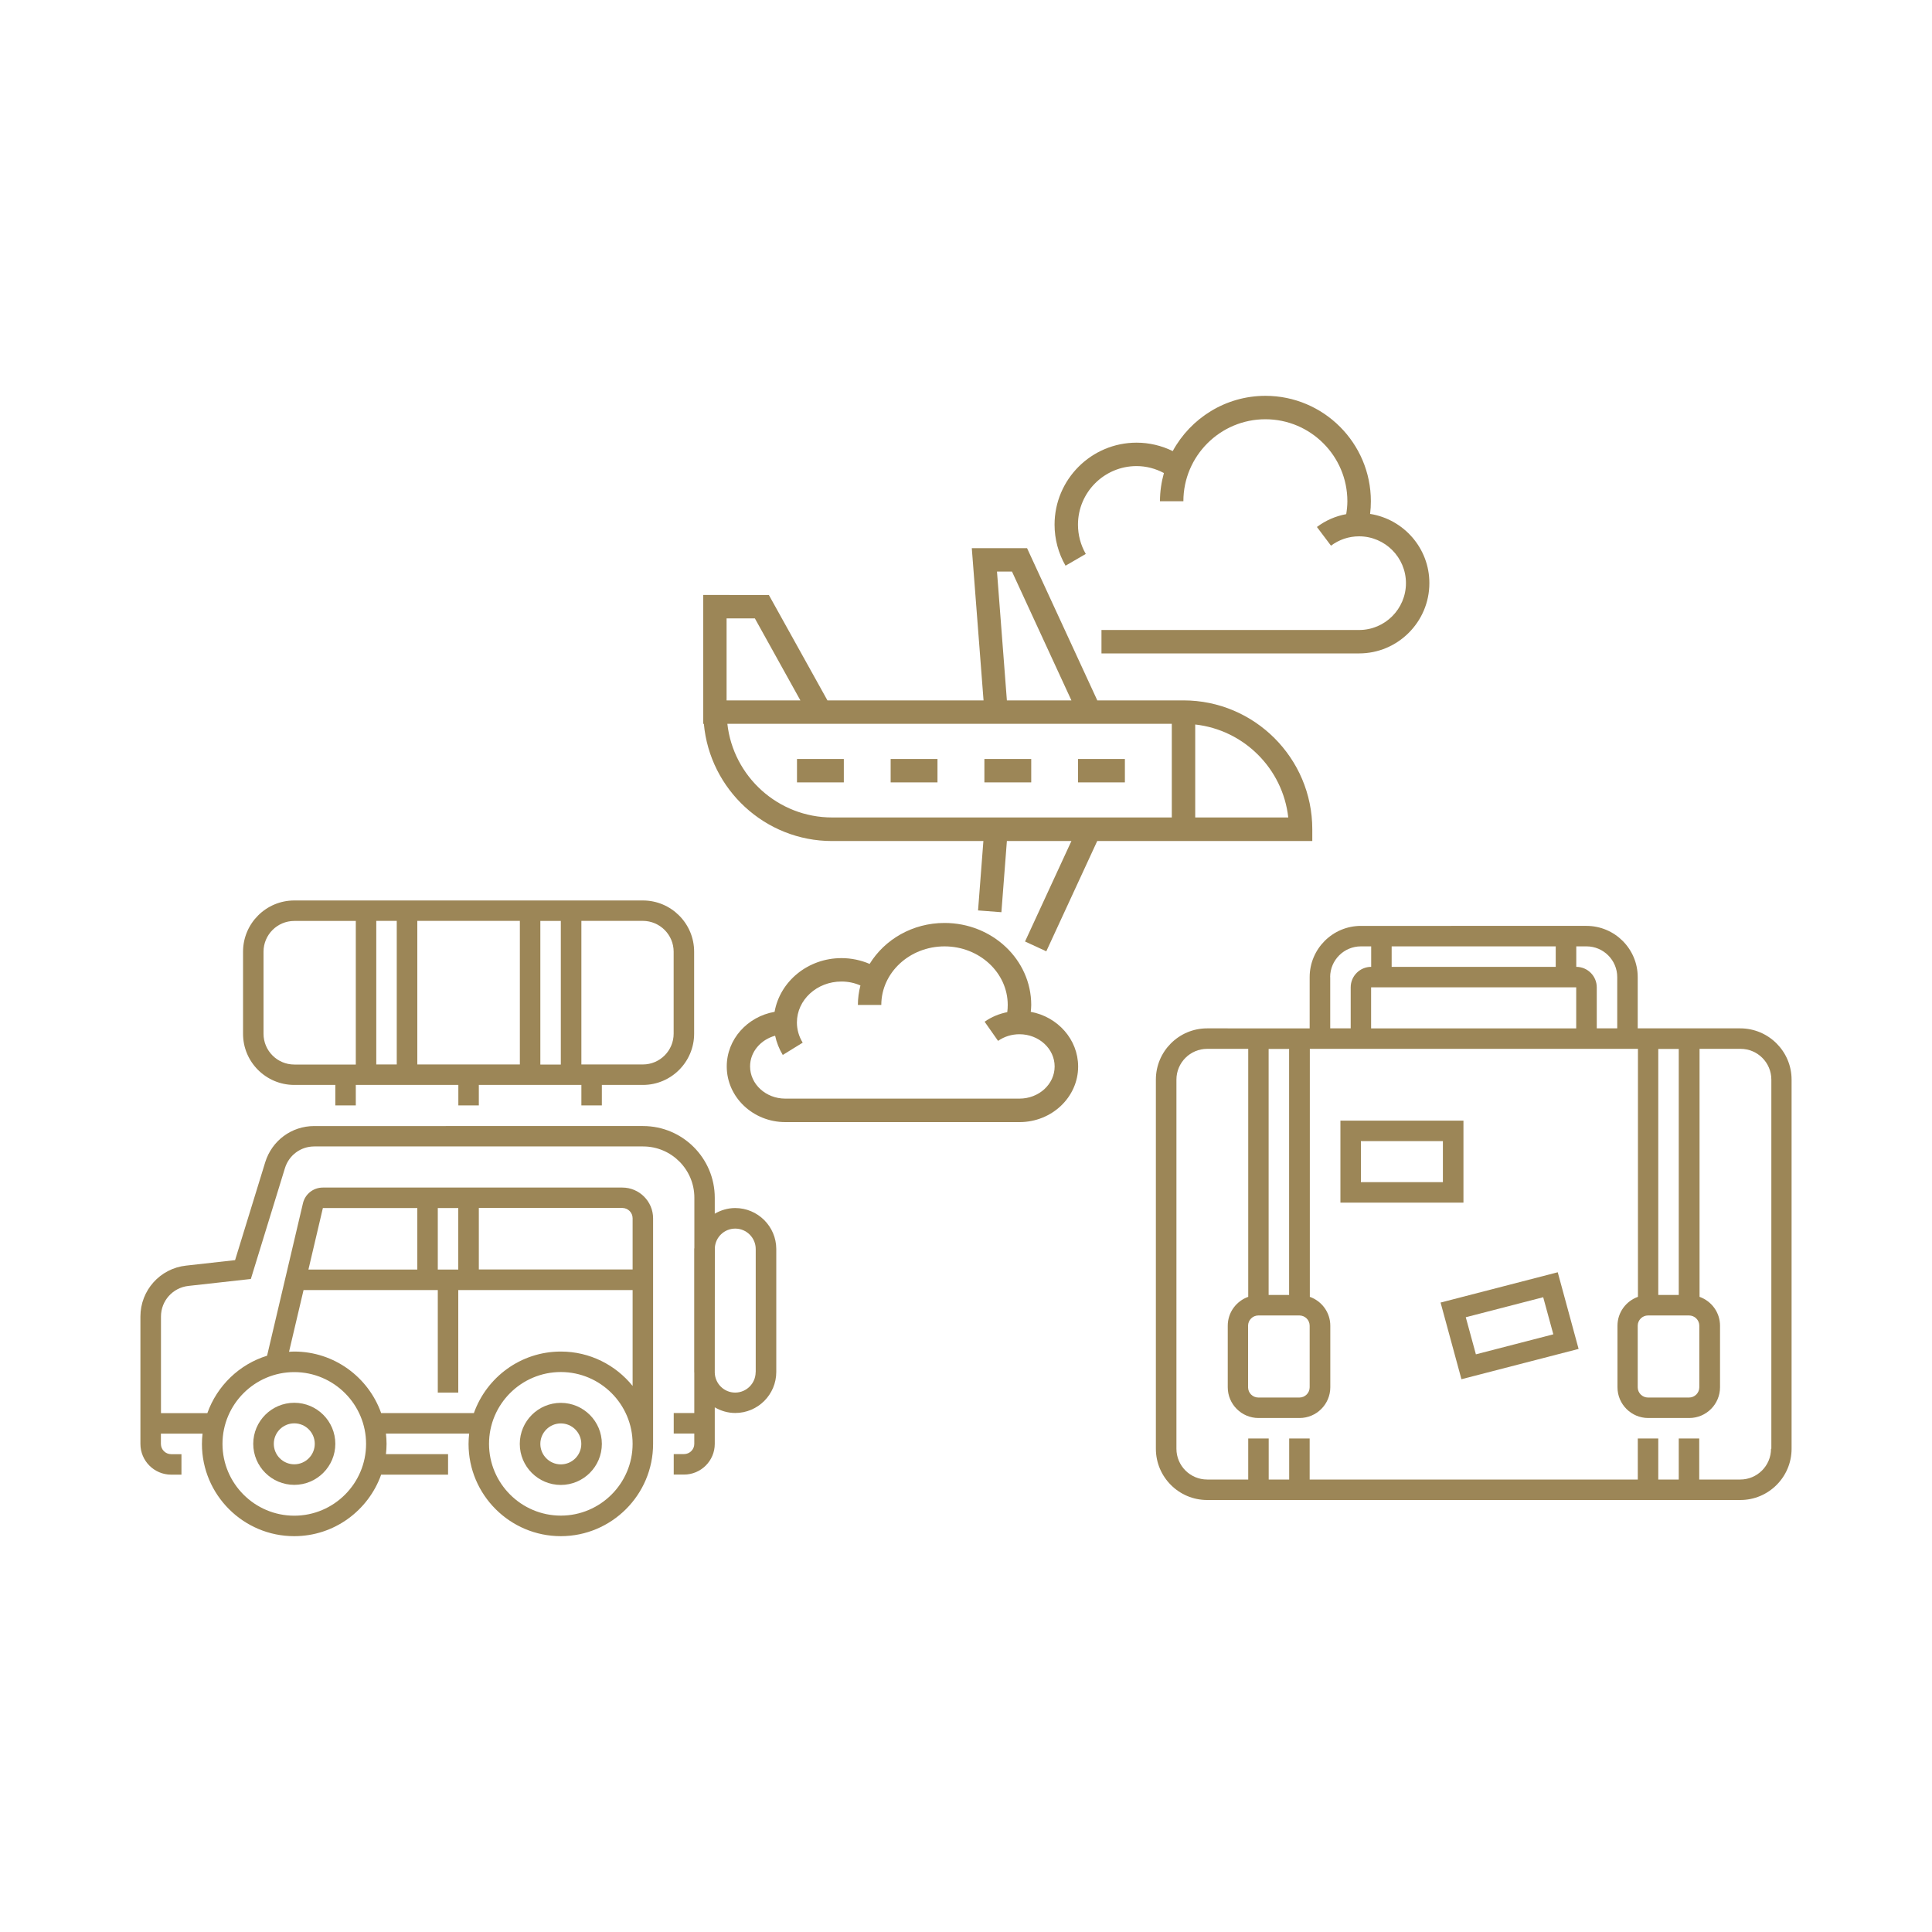 <?xml version="1.0" encoding="utf-8"?>
<!-- Generator: Adobe Illustrator 25.0.0, SVG Export Plug-In . SVG Version: 6.00 Build 0)  -->
<svg version="1.1" id="Layer_1" xmlns="http://www.w3.org/2000/svg" xmlns:xlink="http://www.w3.org/1999/xlink" x="0px" y="0px"
	 viewBox="0 0 250 250" style="enable-background:new 0 0 250 250;" xml:space="preserve">
<style type="text/css">
	.st0{display:none;}
	.st1{display:inline;}
	.st2{fill:#231F20;}
	.st3{fill:none;stroke:#000000;stroke-width:3;stroke-miterlimit:10;}
	.st4{fill:none;stroke:#000000;stroke-width:3;stroke-miterlimit:9.999;}
	.st5{fill:none;stroke:#000000;stroke-width:3;stroke-miterlimit:10;}
	.st6{fill:none;stroke:#000000;stroke-width:3;stroke-linecap:round;stroke-miterlimit:10;}
	.st7{fill:#9C8657;}
</style>
<g id="Layer_1_1_" class="st0">
	<g class="st1">
		<g>
			<path class="st2" d="M26.09,165.97c0.59,2.66,2.12,5.1,4.55,6.66l25.92,16.59c2.32,1.48,5.18,1.85,7.76,1.38l0.07-0.12
				c2.58-0.47,4.92-2.07,6.59-4.43l0.07-0.12c1.36-2.39,1.84-5.18,1.26-7.84c-0.12-0.57-0.29-1.33-0.64-2.05
				c0.91,0.1,1.72,0.12,2.66-0.09c2.16-0.57,4.16-1.91,5.53-3.8l0.07-0.12l2.92-4.82c1.6-2.24,2.99-4.94,3.88-8.61
				c0.62-3.51,0.8-8.13-0.15-14.29l2.37-3.7l0.07-0.12l2.96-4.63l1.26-1.97c0.67-1.04,0.8-2.26,0.54-3.4
				c-0.25-1.14-0.88-2.2-1.92-2.86l-20.14-12.89c-1.04-0.67-2.26-0.79-3.4-0.54s-2.2,0.88-2.86,1.92l-1.26,1.97l-2.96,4.63
				l-0.07,0.12l-2.37,3.7c-5.99,1.72-10.11,3.81-13.04,5.85c-3.08,2.27-4.83,4.74-6.24,6.94L27.47,158.2
				C25.99,160.52,25.62,163.38,26.09,165.97z M67.8,117.62c0.22-0.35,0.63-0.74,1.13-0.74c0.38-0.08,0.99-0.02,1.34,0.2l20.14,12.89
				c0.35,0.22,0.66,0.75,0.74,1.13c0.08,0.38,0.02,0.99-0.2,1.34l-0.52,0.81l-23.14-14.81L67.8,117.62z M65.8,120.74l23.14,14.81
				l-1.48,2.32l-23.14-14.81L65.8,120.74z M62.84,125.37l23.14,14.81l-1.19,1.85l-23.22-14.7L62.84,125.37z M41.93,140.71
				c1.26-1.97,2.78-4.09,5.45-5.97c2.74-1.99,6.48-4.01,12.09-5.64l24.42,15.63c0.87,5.78,0.72,10.09,0.06,13.42
				s-1.96,5.6-3.21,7.57l-3.11,4.86l-0.07,0.12c-1.01,1.32-2.28,2.29-3.8,2.63l-0.12-0.07c-1.52,0.33-3.16,0.09-4.55-0.79
				l-1.28-0.82l-10.76-6.89l-0.12-0.07c-1.39-0.89-2.29-2.28-2.63-3.8c-0.33-1.52-0.1-3.16,0.79-4.55c0.96-1.5,2.36-2.41,3.87-2.74
				c1.52-0.33,3.16-0.09,4.67,0.87l6.71,4.3c0.69,0.44,1.45,0.28,1.9-0.42c0.37-0.57,0.28-1.45-0.42-1.9l-6.71-4.3
				c-2.08-1.33-4.46-1.71-6.73-1.21c-2.28,0.5-4.27,1.83-5.61,3.91c-1.26,1.97-1.56,4.22-1.17,6.43l-3.7-2.37
				c-2.43-1.56-5.22-2.04-7.88-1.45c-2.66,0.58-4.99,2.19-6.54,4.62c-0.37,0.58-0.28,1.45,0.42,1.9c0.58,0.37,1.52,0.17,1.9-0.42
				c1.18-1.85,2.92-3.02,4.82-3.44c1.9-0.42,3.96-0.07,5.81,1.11l9.14,5.85l10.76,6.89c1.85,1.19,2.91,2.84,3.33,4.74
				c0.41,1.9,0.07,3.96-0.92,5.77l-0.07,0.12c-1.23,1.66-2.96,2.84-4.85,3.26l-0.08,0.12c-1.82,0.29-3.96,0.07-5.7-1.04
				l-25.92-16.59c-1.73-1.11-2.83-2.96-3.25-4.86l-0.11-0.07c-0.42-1.9-0.08-3.96,1.03-5.7L41.93,140.71z"/>
			<path class="st2" d="M43.48,143.65c0,0,5.91-9.76,15.88-11.04c0.38-0.08,0.6-0.43,0.52-0.81c0.03-0.31-0.31-0.53-0.73-0.64
				c-10.72,1.46-16.82,11.75-16.89,11.86c-0.15,0.23,0.05,0.69,0.28,0.84C42.87,144.08,43.25,144,43.48,143.65z"/>
			<path class="st2" d="M37.3,172.16l20.37,13.03c0.35,0.22,0.73,0.14,0.95-0.2c0.22-0.35,0.14-0.73-0.21-0.95L38.04,171
				c-0.35-0.22-0.73-0.14-0.95,0.21C36.87,171.56,36.95,171.94,37.3,172.16z"/>
		</g>
		<g>
			<path class="st2" d="M143.94,77.55l-0.14-0.14c-2.61-2.61-6.32-4.26-10.44-4.26h-0.69l-5.22-16.08c0.14-0.14,0.27-0.27,0.41-0.41
				c0.96-0.96,1.52-2.2,1.52-3.57s-0.55-2.75-1.52-3.57v-0.14c-0.96-0.97-2.2-1.51-3.71-1.51c-1.37,0-2.75,0.55-3.57,1.51
				c-0.96,0.96-1.65,2.2-1.65,3.71c0,1.38,0.69,2.61,1.65,3.57c0.14,0.14,0.27,0.27,0.41,0.41l-5.22,16.08h-0.82
				c-3.99,0-7.7,1.65-10.44,4.26c-2.61,2.61-4.26,6.32-4.26,10.31v0.14v7.42v0.14v47.27v5.77c0,4.12,1.65,7.69,4.26,10.3
				c2.75,2.75,6.32,4.4,10.44,4.4h18.41c4.12,0,7.83-1.65,10.44-4.4c2.61-2.61,4.26-6.18,4.26-10.3v-5.77V95.42v-0.14v-7.42v-0.14
				C148.06,83.74,146.42,80.17,143.94,77.55z M133.22,87.72c0.14-0.69,0.27-1.24,0.82-1.65c0.27-0.27,0.69-0.55,1.1-0.69
				c0.14,0,0.27,0,0.55,0c0.55,0,1.24,0.27,1.65,0.69c0.41,0.41,0.69,0.96,0.69,1.65v0.14c0,0.55-0.27,1.1-0.69,1.65
				c-0.41,0.41-1.1,0.69-1.65,0.69c-0.69,0-1.24-0.27-1.65-0.82c-0.55-0.41-0.69-0.96-0.82-1.51L133.22,87.72L133.22,87.72z
				 M122.51,51.31c0.41-0.41,0.96-0.69,1.65-0.69s1.24,0.27,1.79,0.69v0.14c0.41,0.41,0.69,0.96,0.69,1.65
				c0,0.55-0.27,1.24-0.69,1.65c-0.55,0.41-1.1,0.69-1.79,0.69s-1.24-0.27-1.65-0.69c-0.55-0.41-0.82-1.1-0.82-1.65
				C121.68,52.41,121.96,51.72,122.51,51.31z M123.6,58.18c0.14,0,0.41,0,0.55,0c0.27,0,0.42,0,0.69,0l4.94,14.98h-11.13
				L123.6,58.18z M117.7,75.91h13.06l2.33,7.42c-0.41,0.27-0.69,0.55-1.1,0.82c-0.55,0.69-0.96,1.38-1.24,2.2H117.7
				c-0.27-0.82-0.69-1.65-1.37-2.2c-0.27-0.27-0.69-0.55-1.1-0.82L117.7,75.91z M115.09,87.72v0.14c0,0.55-0.27,1.1-0.69,1.65
				c-0.42,0.41-0.97,0.69-1.65,0.69s-1.24-0.27-1.65-0.82c-0.41-0.41-0.69-0.96-0.69-1.51v-0.14c0-0.69,0.27-1.24,0.69-1.65
				c0.41-0.41,0.96-0.69,1.65-0.69s1.24,0.27,1.65,0.69C114.81,86.49,115.09,87.03,115.09,87.72z M106.43,79.34
				c2.2-2.06,5.08-3.43,8.38-3.43l-2.2,6.73c-1.37,0-2.61,0.55-3.44,1.51c-0.69,0.55-1.1,1.38-1.37,2.2h-4.67
				C103.41,83.74,104.65,81.26,106.43,79.34z M141.88,156.83c-2.2,2.2-5.22,3.57-8.52,3.57h-18.41c-3.3,0-6.32-1.37-8.52-3.57
				c-1.78-1.78-3.02-4.26-3.44-7.01h42.32C144.91,152.58,143.67,155.05,141.88,156.83z M145.32,147.08H103v-3.02h5.91
				c0.69,0,1.38-0.55,1.38-1.37v-2.75h4.81v2.75c0,0.82,0.55,1.37,1.37,1.37h15.39c0.82,0,1.37-0.55,1.37-1.37v-2.75h4.81v2.75
				c0,0.82,0.69,1.37,1.37,1.37h0.14h5.77L145.32,147.08L145.32,147.08z M145.32,141.31h-4.54v-2.75c0-0.82-0.55-1.37-1.38-1.37
				h-7.55c-0.69,0-1.37,0.55-1.37,1.37v2.75h-12.64v-2.75c0-0.82-0.69-1.37-1.37-1.37h-7.56c-0.82,0-1.37,0.55-1.37,1.37v2.75H103
				V96.65h4.54v2.88c0,0.82,0.55,1.38,1.37,1.38h7.56c0.69,0,1.37-0.55,1.37-1.38v-2.88h12.64v2.88c0,0.82,0.69,1.38,1.37,1.38h7.55
				c0.83,0,1.38-0.55,1.38-1.38v-2.88h4.54V141.31z M145.32,93.9h-5.77h-0.14c-0.69,0-1.37,0.69-1.37,1.37v0.14v2.75h-4.81v-2.75
				v-0.14c0-0.69-0.55-1.37-1.37-1.37h-15.39c-0.82,0-1.37,0.69-1.37,1.37v0.14v2.75h-4.81v-2.75v-0.14c0-0.69-0.69-1.37-1.38-1.37
				H103v-4.81h4.81c0.27,0.97,0.69,1.65,1.37,2.34c0.83,0.82,2.2,1.51,3.57,1.51c1.38,0,2.61-0.69,3.57-1.51
				c0.69-0.69,1.1-1.37,1.37-2.34h13.06c0.27,0.97,0.69,1.65,1.24,2.34c0.96,0.82,2.2,1.51,3.71,1.51c1.37,0,2.61-0.69,3.57-1.51
				v-0.14c0.69-0.55,1.1-1.38,1.38-2.2h4.67L145.32,93.9L145.32,93.9z M140.65,86.35c-0.27-0.82-0.69-1.65-1.38-2.2
				c-0.82-0.96-2.06-1.51-3.43-1.51l-2.2-6.73c3.16,0,6.04,1.37,8.25,3.43v0.14c1.78,1.79,3.02,4.26,3.44,6.87H140.65z"/>
			<path class="st2" d="M113.3,153.13h26.8c0.41,0,0.69-0.27,0.69-0.69c0-0.27-0.27-0.69-0.69-0.69h-26.8
				c-0.41,0-0.69,0.42-0.69,0.69C112.61,152.85,112.89,153.13,113.3,153.13z"/>
			<path class="st2" d="M142.02,132.79c0.41,0,0.69-0.27,0.69-0.69v-26.79c0-0.42-0.27-0.69-0.69-0.69c-0.27,0-0.69,0.27-0.69,0.69
				v26.79C141.33,132.52,141.74,132.79,142.02,132.79z"/>
		</g>
		<g>
			<path class="st2" d="M199.31,182.34c0.23-0.31,0.15-0.85-0.16-1.09c-0.31-0.23-0.72-0.17-0.96,0.14l-10.11,13.66
				c-0.23,0.31-0.17,0.72,0.14,0.95s0.72,0.17,0.95-0.14L199.31,182.34z"/>
			<path class="st2" d="M188.91,109.84c0.23-0.31,0.17-0.72-0.14-0.95c-0.31-0.23-0.72-0.17-0.96,0.14l-10.27,13.55
				c-0.23,0.31-0.17,0.72,0.14,0.95c0.31,0.23,0.72,0.17,0.95-0.14L188.91,109.84z"/>
			<path class="st2" d="M192.17,200.29l12.36-16.35c0.7-0.93,0.95-2.08,0.8-3.17l-0.02-0.14c-0.16-1.09-0.72-2.12-1.66-2.82
				l-0.13,0.02l18.99-25.35c1.26-1.85,1.8-3.87,1.51-5.91c-0.27-1.9-1.38-3.83-3.09-5.11c-1.71-1.28-3.73-1.83-5.77-1.53
				c-2.04,0.29-3.83,1.38-5.11,3.1l-0.14,0.02l-24.47,32.66c-0.81,1.09-1.96,1.81-3.32,2c-1.23,0.18-2.66-0.17-3.75-0.99
				s-1.83-2.1-2-3.32c-0.19-1.36,0.17-2.66,0.99-3.75l4.66-6.22L182,163.3l2.11-2.66l-0.02-0.14l17.71-23.64
				c1.28-1.71,1.83-3.73,1.53-5.77c-0.29-2.04-1.38-3.83-3.09-5.11c-1.73-1.42-3.86-1.8-5.77-1.53c-2.04,0.29-3.85,1.25-5.27,2.98
				l0.02,0.14l-24.46,32.66c-0.82,1.09-2.1,1.83-3.32,2c-1.36,0.19-2.66-0.17-3.75-0.99c-1.22-0.8-1.83-2.1-2.02-3.46
				c-0.18-1.22,0.04-2.64,0.99-3.75l18.99-25.35l0.02,0.14c0.93,0.7,2.21,0.93,3.3,0.77c1.09-0.16,2.12-0.72,2.82-1.65L194,111.47
				c0.7-0.93,1.09-2.1,0.93-3.19c-0.29-1.07-0.86-2.1-1.79-2.8l-2.36-1.88c-0.93-0.7-2.08-0.95-3.17-0.79l-0.14,0.02
				c-1.09,0.16-2.12,0.72-2.81,1.65l-12.21,16.47c-0.7,0.93-0.95,2.08-0.79,3.17s0.72,2.12,1.65,2.82l0.02,0.14l-18.99,25.35
				c-1.28,1.71-1.67,3.85-1.4,5.75c0.29,2.04,1.27,3.98,2.98,5.26c1.71,1.28,3.87,1.81,5.91,1.51c1.9-0.27,3.83-1.38,5.11-3.09
				l24.47-32.66l0.11-0.15c0.82-1.09,1.98-1.67,3.35-1.87c1.22-0.17,2.64,0.04,3.75,0.99c1.09,0.82,1.81,1.96,2.01,3.32
				c0.18,1.23-0.18,2.67-0.99,3.75l-17.71,23.64l-2.09,2.8l0.02,0.14l-4.68,6.09c-1.28,1.71-1.8,3.87-1.51,5.91
				c0.27,1.91,1.38,3.83,3.09,5.11c1.71,1.28,3.73,1.82,5.78,1.53c2.04-0.29,3.82-1.38,5.1-3.09l24.47-32.66l0.14-0.02
				c0.82-1.09,2.1-1.83,3.32-2c1.22-0.18,2.66,0.17,3.75,0.99s1.83,2.1,2.01,3.32c0.19,1.36-0.17,2.66-0.99,3.75l-18.97,25.49
				l-0.16-0.12c-0.93-0.7-2.08-0.95-3.17-0.8c-1.09,0.16-2.12,0.72-2.82,1.65l-12.37,16.35c-0.7,0.93-0.93,2.21-0.77,3.3
				c0.16,1.09,0.72,2.12,1.65,2.82l2.47,1.73c0.95,0.84,2.1,1.09,3.18,0.93l0.14-0.02C190.46,201.93,191.47,201.23,192.17,200.29z
				 M177.43,126.62l-1.24-0.93l-1.24-0.93c-0.32-0.23-0.5-0.62-0.7-1.01c0.08-0.43,0.15-0.85,0.39-1.17l12.21-16.47
				c0.37-0.33,0.76-0.52,1.03-0.56l0.14-0.02c0.27-0.04,0.7,0.04,1.15,0.25l2.35,1.88c0.31,0.23,0.65,0.6,0.7,1.01
				c0.06,0.41-0.16,0.86-0.39,1.17l-12.21,16.46c-0.37,0.33-0.62,0.51-1.03,0.57C178.17,126.93,177.75,126.85,177.43,126.62z
				 M187.82,198.98l-2.47-1.73c-0.33-0.37-0.5-0.62-0.56-1.03s0.01-0.83,0.23-1.28l12.37-16.35c0.23-0.31,0.62-0.5,1.03-0.56
				s0.84,0.02,1.15,0.25l1.24,0.93l1.24,0.93c0.31,0.23,0.51,0.62,0.57,1.03c0.06,0.41-0.02,0.84-0.26,1.15l-12.37,16.35
				c-0.21,0.45-0.6,0.64-1.01,0.7C188.57,199.42,188.15,199.35,187.82,198.98z"/>
		</g>
	</g>
</g>
<g id="Layer_4" class="st0">
	<g class="st1">
		<path d="M78.47,161.25c-3.23-0.45-6.99-0.79-11.07-1.03c1.68-4.63,1.44-9.32-0.66-12.37l9.91-18.97c0.35-0.66,0.53-1.4,0.53-2.15
			c0-1.78-1.05-3.42-2.68-4.18c-1.15-0.54-2.44-0.58-3.63-0.12c-1.19,0.46-2.11,1.36-2.6,2.55l-8.14,19.74
			c-4.12,0.39-8.35,3.91-10.74,9.04c-1.01,2.16-1.49,4.24-1.48,6.15c-7.1,0.16-13.65,0.62-18.85,1.34
			c-9.87,1.36-11.2,3.07-11.2,4.57c0,15.18,16.11,27.52,35.9,27.52s35.9-12.35,35.9-27.52C89.67,164.33,88.34,162.61,78.47,161.25z
			 M61.63,148.24l1.45,0.68c-0.01,2-0.85,5.61-2.85,9.89c-0.18,0.39-0.36,0.76-0.54,1.11c-1.66-0.04-3.35-0.06-5.07-0.07
			c0.32-0.91,0.74-1.92,1.26-3.05C57.88,152.52,60.1,149.55,61.63,148.24z M56.29,164.98c-0.83,0.8-1.59,1.16-2.01,0.96l0,0
			c-0.52-0.24-0.83-1.43-0.34-3.7c1.53,0,3,0.02,4.44,0.05C57.53,163.63,56.81,164.47,56.29,164.98z M50.72,162.25
			c0.26,0,0.52,0,0.78-0.01c-0.08,0.44-0.14,0.85-0.16,1.23C51.09,163.09,50.88,162.69,50.72,162.25z M61.11,162.34
			c0.88,0.03,1.76,0.05,2.6,0.09c-1.54,2.49-3.51,3.92-5.68,4.18C59.06,165.6,60.1,164.16,61.11,162.34z M62.32,159.99
			c0.03-0.06,0.06-0.11,0.08-0.17c1.62-3.47,2.68-6.88,2.99-9.48c1.1,2.57,0.93,6.23-0.52,9.75
			C64.03,160.05,63.18,160.02,62.32,159.99z M70.47,125.9c0.24-0.57,0.69-1.01,1.26-1.23s1.19-0.2,1.75,0.06
			c0.79,0.37,1.29,1.16,1.29,2.01c0,0.36-0.09,0.72-0.26,1.04L64.5,146.94l-2.27-1.06L70.47,125.9z M51.56,154.77
			c1.74-3.74,4.65-6.52,7.51-7.39c-1.8,1.92-3.73,4.93-5.35,8.4c-0.72,1.54-1.24,2.88-1.61,4.07c-0.6,0-1.21,0-1.81,0.01
			C50.29,158.31,50.71,156.59,51.56,154.77z M48.23,162.3c0.03,0.11,0.05,0.22,0.08,0.32c0.75,2.43,2.46,4.32,4.95,5.48l0,0l0,0l0,0
			c1.36,0.63,2.72,0.94,4.04,0.94c3.6,0,6.89-2.31,9.07-6.48c11.74,0.64,19.18,2.1,20.74,3.26c-2.05,1.54-14.38,3.59-33.34,3.59
			s-31.28-2.05-33.34-3.59C22.27,164.44,32.43,162.65,48.23,162.3z M53.76,190.95c-17.29,0-31.55-9.87-33.32-22.49
			c1.65,0.68,4.33,1.34,8.62,1.93c6.61,0.91,15.38,1.41,24.7,1.41s18.1-0.5,24.7-1.41c4.29-0.59,6.96-1.25,8.62-1.93
			C85.32,181.08,71.05,190.95,53.76,190.95z"/>
		<g>
			<path d="M231.98,142.57c-1.02-7.29-7.12-12.88-14.52-13.3c-1.28-0.07-2.56,0.02-3.81,0.26c-3.67-6.1-10.27-9.86-17.42-9.86
				s-13.75,3.76-17.44,9.85c-2.64-0.49-5.28-0.32-7.83,0.54c-5.91,1.99-10.17,7.47-10.6,13.63c-0.42,6.01,2.55,11.6,7.75,14.59
				c1.1,0.63,1.78,1.82,1.78,3.09v28.91c0,0.66,0.54,1.2,1.2,1.2h50.26c0.66,0,1.2-0.54,1.2-1.2v-28.91c0-1.28,0.69-2.45,1.85-3.12
				C229.9,155.05,232.87,148.9,231.98,142.57z M220.17,180.7h-5.98v2.39h5.98v5.98H172.3v-5.98h32.31v-2.39H172.3v-2.39h47.87V180.7
				z M223.21,156.17c-1.9,1.11-3.04,3.05-3.04,5.19v14.55h-4.79v-11.97h-2.39v11.97h-33.51v-7.18h-2.39v7.18h-4.79v-14.55
				c0-2.12-1.14-4.1-2.98-5.16c-4.4-2.54-6.92-7.26-6.56-12.35c0.36-5.22,3.97-9.85,8.98-11.52c2.39-0.81,4.87-0.91,7.37-0.3
				c3.09,0.78,5.8,2.66,7.63,5.31l1.96-1.36c-1.85-2.68-4.48-4.69-7.49-5.79c3.3-5.05,8.94-8.13,15.02-8.13
				c6.58,0,12.63,3.6,15.77,9.39c1.15,2.08,1.84,4.34,2.08,6.7c0.06,0.65,0.1,1.27,0.1,1.85h2.39c0-0.66-0.04-1.35-0.11-2.08
				c-0.22-2.15-0.78-4.21-1.65-6.16c0.83-0.12,1.66-0.16,2.51-0.11c6.15,0.35,11.43,5.17,12.28,11.24
				C230.35,148.26,227.85,153.47,223.21,156.17z"/>
			<rect x="177.09" y="163.95" width="2.39" height="2.39"/>
			<rect x="212.99" y="159.16" width="2.39" height="2.39"/>
			<rect x="207.01" y="180.7" width="4.79" height="2.39"/>
		</g>
		<g>
			<path d="M105.68,87.3l-0.47-0.98l-2.63-10.06c-0.28-1.04-0.98-1.89-1.95-2.35c-0.97-0.45-2.07-0.45-3.04,0l-5.65,2.63
				c-0.97,0.45-1.69,1.3-1.95,2.33c-0.28,1.03-0.08,2.12,0.54,2.99l6.01,8.5L97,91.35c0.54,1.16,1.5,2.03,2.69,2.48
				c0.54,0.19,1.09,0.29,1.64,0.29c0.69,0,1.38-0.14,2.02-0.44c1.16-0.54,2.05-1.51,2.48-2.7C106.27,89.77,106.21,88.46,105.68,87.3
				z M97.98,88.25l-5.5-7.75c-0.29-0.41-0.24-0.8-0.18-1.01c0.05-0.2,0.2-0.57,0.65-0.78l5.65-2.63c0.18-0.08,0.36-0.11,0.5-0.11
				c0.23,0,0.41,0.06,0.51,0.11c0.19,0.1,0.53,0.31,0.65,0.78l2.42,9.21L97.98,88.25z M103.58,90.14c-0.22,0.61-0.66,1.09-1.23,1.35
				c-0.59,0.28-1.23,0.3-1.83,0.08s-1.08-0.66-1.35-1.23l4.33-2.02C103.77,88.89,103.8,89.54,103.58,90.14z"/>
			<path d="M158.42,103.39h-4.79v-1.2c0-0.66-0.54-1.2-1.2-1.2H97.39c-0.66,0-1.2,0.54-1.2,1.2v1.2H91.4
				c-1.32,0-2.39,1.08-2.39,2.39v5.98c0,3.3,2.68,5.98,5.98,5.98h1.2v4.79c0,3.3,2.68,5.98,5.98,5.98h45.47
				c3.3,0,5.98-2.68,5.98-5.98v-4.79h1.2c3.3,0,5.98-2.68,5.98-5.98v-5.98C160.81,104.47,159.73,103.39,158.42,103.39z
				 M96.19,109.42v2.39v3.54h-1.2c-1.97,0-3.59-1.62-3.59-3.59v-5.98h4.79C96.19,105.78,96.19,109.42,96.19,109.42z M151.24,116.55
				v5.98c0,1.97-1.62,3.59-3.59,3.59h-45.47c-1.97,0-3.59-1.62-3.59-3.59v-5.98v-4.56c1.18,0.2,2.03,0.53,2.9,0.88
				c1.52,0.61,3.09,1.23,6.19,1.23c3.1,0,4.67-0.63,6.19-1.23c1.37-0.55,2.66-1.06,5.3-1.06s3.93,0.52,5.3,1.06
				c1.52,0.61,3.08,1.23,6.19,1.23c3.1,0,4.67-0.63,6.19-1.23c1.37-0.55,2.66-1.06,5.3-1.06s3.93,0.52,5.3,1.06
				c1.06,0.43,2.17,0.86,3.8,1.08v2.6H151.24z M151.24,104.59v6.95c-1.19-0.2-2.03-0.53-2.91-0.88c-1.52-0.61-3.09-1.23-6.19-1.23
				s-4.67,0.63-6.19,1.23c-1.37,0.55-2.66,1.06-5.3,1.06s-3.93-0.52-5.3-1.06c-1.52-0.61-3.09-1.23-6.19-1.23
				c-3.1,0-4.67,0.63-6.19,1.23c-1.37,0.55-2.66,1.06-5.3,1.06s-3.93-0.52-5.3-1.06c-1.06-0.43-2.17-0.86-3.79-1.08v-4.99v-1.2
				h52.65v1.2H151.24z M158.42,111.77c0,1.97-1.62,3.59-3.59,3.59h-1.2v-1.24v-2.39v-5.94h4.79V111.77z"/>
			<path d="M151.24,144.08v-2.39c0-0.66-0.54-1.2-1.2-1.2h-1.87c0.42-0.71,0.67-1.52,0.67-2.39c0-2.32-3.24-6.06-3.9-6.79
				c-0.44-0.5-1.33-0.5-1.77,0c-0.66,0.73-3.9,4.46-3.9,6.79c0,0.87,0.25,1.69,0.67,2.39h-1.87c-0.66,0-1.2,0.54-1.2,1.2v2.39h-4.79
				v-2.39c0-0.66-0.54-1.2-1.2-1.2h-1.87c0.42-0.71,0.67-1.52,0.67-2.39c0-2.32-3.24-6.06-3.9-6.79c-0.44-0.5-1.33-0.5-1.77,0
				c-0.66,0.73-3.9,4.46-3.9,6.79c0,0.87,0.25,1.69,0.67,2.39h-1.87c-0.66,0-1.2,0.54-1.2,1.2v2.39h-4.79v-2.39
				c0-0.66-0.54-1.2-1.2-1.2h-1.87c0.42-0.71,0.67-1.52,0.67-2.39c0-2.32-3.24-6.06-3.9-6.79c-0.44-0.5-1.33-0.5-1.77,0
				c-0.66,0.73-3.9,4.46-3.9,6.79c0,0.87,0.25,1.69,0.67,2.39h-1.87c-0.66,0-1.2,0.54-1.2,1.2v2.39c-0.66,0-1.2,0.54-1.2,1.2v3.59
				c0,0.66,0.54,1.2,1.2,1.2h52.65c0.66,0,1.2-0.54,1.2-1.2v-3.59C152.43,144.62,151.9,144.08,151.24,144.08z M144.06,133.96
				c1.27,1.59,2.39,3.39,2.39,4.13c0,1.32-1.08,2.39-2.39,2.39c-1.32,0-2.39-1.08-2.39-2.39
				C141.66,137.33,142.79,135.54,144.06,133.96z M139.27,142.88h9.57v1.2h-9.57L139.27,142.88L139.27,142.88z M124.91,133.96
				c1.27,1.59,2.39,3.39,2.39,4.13c0,1.32-1.08,2.39-2.39,2.39c-1.32,0-2.39-1.08-2.39-2.39
				C122.52,137.33,123.64,135.54,124.91,133.96z M120.12,142.88h9.57v1.2h-9.57V142.88z M105.76,133.96
				c1.27,1.59,2.39,3.39,2.39,4.13c0,1.32-1.08,2.39-2.39,2.39c-1.32,0-2.39-1.08-2.39-2.39
				C103.37,137.33,104.49,135.54,105.76,133.96z M100.98,142.88h9.57v1.2h-9.57V142.88z M150.04,147.67H99.78v-1.2h50.26V147.67z"/>
			<rect x="105.76" y="117.75" width="2.39" height="2.39"/>
			<rect x="112.94" y="121.34" width="2.39" height="2.39"/>
			<rect x="118.93" y="115.36" width="2.39" height="2.39"/>
			<rect x="128.5" y="120.14" width="2.39" height="2.39"/>
			<rect x="140.47" y="114.16" width="2.39" height="2.39"/>
			<rect x="136.88" y="121.34" width="2.39" height="2.39"/>
			<path d="M127.25,95.61c0-0.99,0.81-1.8,1.8-1.8c2.31,0,4.19-1.88,4.19-4.19v-1.8h-2.39v1.8c0,0.99-0.81,1.8-1.8,1.8
				c-2.31,0-4.19,1.88-4.19,4.19v0.6h2.39V95.61z"/>
			<path d="M136.82,95.61c0-0.99,0.81-1.8,1.8-1.8c2.31,0,4.19-1.88,4.19-4.19v-1.8h-2.39v1.8c0,0.99-0.81,1.8-1.8,1.8
				c-2.31,0-4.19,1.88-4.19,4.19v0.6h2.39V95.61z"/>
			<path d="M146.4,95.61c0-0.99,0.81-1.8,1.8-1.8c2.31,0,4.19-1.88,4.19-4.19v-1.8H150v1.8c0,0.99-0.81,1.8-1.8,1.8
				c-2.31,0-4.19,1.88-4.19,4.19v0.6h2.39V95.61z"/>
			<path d="M145.42,57.76c-1.38-1.43-3.65-1.47-5.08-0.11L124.1,73.24c-2.45-0.71-5.11-0.07-6.98,1.71l-8.63,8.29
				c-0.36,0.34-0.46,0.85-0.29,1.29c0.05,0.15,0.14,0.29,0.26,0.4l8.27,8.63c0.22,0.24,0.53,0.37,0.84,0.37
				c0.11,0.01,0.23-0.01,0.34-0.04c0.2-0.05,0.37-0.15,0.53-0.3l8.63-8.27c1.87-1.79,2.6-4.43,2-6.89l16.24-15.58
				c0.69-0.67,1.08-1.56,1.1-2.52C146.44,59.36,146.09,58.45,145.42,57.76z M117.64,91.03l-6.63-6.91l1.73-1.66l6.63,6.91
				L117.64,91.03z M144.02,60.27c0,0.32-0.13,0.62-0.36,0.84L126.88,77.2c-0.34,0.34-0.46,0.84-0.29,1.28
				c0.66,1.79,0.2,3.8-1.17,5.11l-4.32,4.14l-6.63-6.91l4.32-4.14c1.37-1.32,3.39-1.69,5.15-0.97c0.44,0.19,0.94,0.1,1.29-0.24
				L142,59.38c0.15-0.15,0.33-0.25,0.52-0.3c0.4-0.11,0.87,0.01,1.18,0.33C143.91,59.64,144.03,59.94,144.02,60.27z"/>
		</g>
	</g>
</g>
<g id="Layer_3" class="st0">
	<g class="st1">
		<g>
			<path class="st3" d="M38.56,156.35c6.75-2.56,15.07-6.45,16.76-17.19c0.67-4.26-0.8-8.85,0.89-12.82c1.6-3.73,5.78-5.7,9.78-6.33
				c8.74-1.39,17.92,2.24,24.01,8.66c6.09,6.42,8.62,14.64,8.19,23.48c-1.3,26.58-35.83,31.39-48.33,28.88
				c-4.38-0.88-8.82-1.77-12.84-3.72s-7.65-5.09-9.23-9.27c-0.42-1.12-0.69-2.32-0.52-3.5c0.32-2.2,2.11-3.9,3.97-5.11
				c0.69-0.45,1.55-0.86,2.53-1.27"/>
			<ellipse class="st4" cx="75.41" cy="131.98" rx="4.87" ry="4.87"/>
			
				<ellipse transform="matrix(0.535 -0.845 0.845 0.535 -81.814 140.896)" class="st5" cx="87.05" cy="144.75" rx="4.87" ry="4.87"/>
			<circle class="st3" cx="85" cy="160.88" r="4.28"/>
			<circle class="st3" cx="72.82" cy="171.18" r="3.11"/>
			<path class="st3" d="M37.96,164.21c-1.48,0.74-2.4,1.77-2.41,2.91c-0.01,2.28,3.65,4.14,8.17,4.16s8.19-1.82,8.2-4.1
				c0.01-2.28-3.65-4.14-8.17-4.16"/>
			<path class="st3" d="M41.97,171.45c-1.16-1.88-2.35-3.83-3.54-5.79c-1.43-2.35-2.84-4.7-4.18-6.93l-8.06-13.61l2.83-1.86
				c0,0,4.62,6.24,10.06,13.77c1.62,2.24,3.31,4.59,4.97,6.92c1.54,2.15,3.05,4.29,4.46,6.32"/>
			<path class="st3" d="M55.97,181.72c4.39,8.68-0.38,10.46-7.2,0.38c-0.33-0.48-0.67-1-1.04-1.55"/>
			<path class="st3" d="M30.16,140.92l-0.29-0.44c-0.39-0.58-1.17-0.75-1.76-0.36l-4.44,2.93c-0.58,0.39-0.75,1.17-0.36,1.76
				l0.29,0.44c0.39,0.58,1.17,0.75,1.76,0.36l4.44-2.93C30.39,142.29,30.55,141.5,30.16,140.92z"/>
			<path class="st6" d="M27.04,140.77c1.25-1.44,0.9-4.47-1.25-7c-1.85-2.18-5.24-3.4-8.04-3.57c2.21,3.59-1.91,10.88,6.73,12.18"/>
			<path class="st6" d="M27.04,140.77c1.25-1.44,0.9-4.47-1.25-7c-1.85-2.18-5.24-3.4-8.04-3.57c2.21,3.59-1.91,10.88,6.73,12.18"/>
		</g>
		<g>
			<path class="st3" d="M108.46,124.01V70.05c0-1.38,1.12-2.5,2.5-2.5h44.35c1.38,0,2.5,1.12,2.5,2.5v53.97h-49.35V124.01z"/>
			<path class="st3" d="M104.13,125.98v0.81c0,1.09,0.88,1.97,1.97,1.97h54.08c1.09,0,1.97-0.88,1.97-1.97v-0.81
				c0-1.09-0.88-1.97-1.97-1.97H106.1C105.01,124.01,104.13,124.89,104.13,125.98z"/>
			<path class="st3" d="M130.25,128.98v23.46c0,0.54,0.51,0.98,1.14,0.98h2.47c0.63,0,1.14-0.44,1.14-0.98v-23.41"/>
			<path class="st3" d="M134.73,66.33v-5.9c0-0.14-0.43-0.25-0.95-0.25h-2.06c-0.53,0-0.95,0.11-0.95,0.25v5.89"/>
			<path class="st3" d="M113.69,128.68l-6.12,27.42c-0.14,0.61,0.25,1.22,0.86,1.36l2.41,0.54c0.61,0.14,1.22-0.25,1.36-0.86
				l6.26-28.06"/>
			<path class="st3" d="M151.7,128.84c1.52,6.81,6.08,27.25,6.08,27.25c0.14,0.61-0.25,1.22-0.86,1.36l-2.41,0.54
				c-0.61,0.14-1.22-0.25-1.36-0.86c0,0-4.78-21.43-6.38-28.57"/>
		</g>
		<g>
			<g>
				<path class="st3" d="M215.12,137.91c0.07-0.5,0.14-1,0.2-1.5c0.37-2.72,0.73-5.45,1.07-8.02l1.97-15.7l-3.34-0.58
					c0,0-1.75,7.56-3.74,16.64c-0.59,2.7-1.21,5.53-1.8,8.33c-0.09,0.41-0.18,0.83-0.26,1.24"/>
				<path class="st3" d="M213.06,110.42l0.09-0.52c0.12-0.69,0.78-1.15,1.47-1.03l5.24,0.92c0.69,0.12,1.15,0.78,1.03,1.47
					l-0.09,0.52c-0.12,0.69-0.78,1.15-1.47,1.03l-5.24-0.92C213.4,111.77,212.93,111.11,213.06,110.42z"/>
				<path class="st6" d="M215.86,109.04c-1.72-0.82-2.6-3.74-1.64-6.92c0.83-2.73,3.45-5.21,5.95-6.47
					c-0.6,4.18,6.09,9.22-1.32,13.85"/>
				<path class="st6" d="M215.86,109.04c-1.72-0.82-2.6-3.74-1.64-6.92c0.83-2.73,3.45-5.21,5.95-6.47
					c-0.6,4.18,6.09,9.22-1.32,13.85"/>
				<path class="st6" d="M215.86,109.04c-1.72-0.82-2.6-3.74-1.64-6.92c0.83-2.73,3.45-5.21,5.95-6.47
					c-0.6,4.18,6.09,9.22-1.32,13.85"/>
			</g>
			<path class="st3" d="M200.12,125.93c1.61,0,2.33,0.03,3.87,0.09l3.24,0.17c1.56,0.1,3.06,0.23,4.49,0.39"/>
			<path class="st3" d="M185.76,126.69c2.51-0.3,7.14-0.53,10.03-0.65"/>
			<path class="st3" d="M216.8,127.28c6.73,1.18,11.07,3.03,11.07,5.11c0,3.57-12.81,6.46-28.6,6.46s-28.6-2.89-28.6-6.46
				c0-1.32,1.75-2.55,4.75-3.57"/>
			<path class="st6" d="M226.99,145.95c3.68,2.49,5.69,5.21,5.19,7.66c-1.06,5.14-12.86,7.21-26.3,4.29
				c-15.91-3.45-22.47-14.32-22.47-14.32"/>
			<path class="st3" d="M227.86,132.39l-4.18,51.91c0,3.05-10.93,5.52-24.42,5.52c-13.49,0-24.42-2.47-24.42-5.52l-4.18-51.91"/>
			<path class="st3" d="M202.84,138.84c-0.42-2.5-0.84-4.98-1.24-7.35l-2.75-15.58l-3.36,0.43c0,0,0.56,7.74,1.33,17
				c0.15,1.79,0.31,3.65,0.47,5.51"/>
			<path class="st3" d="M193.1,115.31l-0.07-0.52c-0.09-0.69,0.4-1.33,1.1-1.42l5.28-0.67c0.69-0.09,1.33,0.4,1.42,1.1l0.07,0.52
				c0.09,0.69-0.4,1.33-1.1,1.42l-5.28,0.67C193.83,116.5,193.19,116.01,193.1,115.31z"/>
			<path class="st6" d="M200.64,112.5c1.42-2.42,2.91-4.2,4.34-6.63c-3.99-5.44-15.36-4.14-17.93,2.28c1.99,2,3.88,3.35,5.86,5.34"
				/>
			<path class="st6" d="M177.71,136.47l-8.72-31.16c-0.14-0.5,0.15-1.03,0.66-1.17l8.43-2.35c0.5-0.14,1.03,0.15,1.17,0.66l10,35.94
				"/>
			<line class="st6" x1="171.84" y1="113.36" x2="175.41" y2="112.36"/>
			<line class="st6" x1="174.64" y1="123.43" x2="178.21" y2="122.43"/>
			<line class="st6" x1="177.43" y1="133.44" x2="181" y2="132.45"/>
		</g>
	</g>
</g>
<g id="Layer_2_1_">
	<g>
		<g>
			<path class="st7" d="M133.38,130.93c0.03-0.3,0.06-0.6,0.06-0.89c0-5.85-5.03-10.61-11.22-10.61c-4.14,0-7.75,2.14-9.69,5.3
				c-1.14-0.49-2.38-0.75-3.64-0.75c-4.35,0-7.96,3.01-8.66,6.95c-3.52,0.62-6.19,3.55-6.19,7.07c0,3.97,3.4,7.2,7.58,7.2h30.31
				c4.18,0,7.58-3.23,7.58-7.2C139.5,134.49,136.86,131.57,133.38,130.93z M131.92,142.16h-30.31c-2.51,0-4.55-1.87-4.55-4.17
				c0-1.88,1.37-3.45,3.24-3.97c0.19,0.87,0.52,1.72,0.99,2.49l2.58-1.59c-0.49-0.79-0.75-1.7-0.75-2.61c0-2.92,2.58-5.3,5.76-5.3
				c0.86,0,1.69,0.17,2.46,0.51c-0.21,0.81-0.33,1.65-0.33,2.52h3.03c0-4.18,3.67-7.58,8.18-7.58s8.18,3.4,8.18,7.58
				c0,0.31-0.02,0.62-0.06,0.93c-1.05,0.21-2.05,0.62-2.93,1.24l1.74,2.48c0.8-0.56,1.76-0.86,2.77-0.86c2.51,0,4.55,1.87,4.55,4.17
				S134.43,142.16,131.92,142.16z"/>
			<path class="st7" d="M177.29,66.5c0.07-0.54,0.1-1.09,0.1-1.64c0-7.52-6.12-13.64-13.64-13.64c-5.17,0-9.68,2.9-12,7.15
				c-1.45-0.71-3.04-1.09-4.68-1.09c-5.85,0-10.61,4.76-10.61,10.61c0,1.86,0.49,3.7,1.42,5.31l2.62-1.52
				c-0.66-1.15-1.01-2.46-1.01-3.79c0-4.18,3.4-7.58,7.58-7.58c1.25,0,2.45,0.32,3.54,0.9c-0.32,1.16-0.51,2.38-0.51,3.65h3.03
				c0-5.85,4.76-10.61,10.61-10.61s10.61,4.76,10.61,10.61c0,0.56-0.06,1.12-0.15,1.67c-1.37,0.25-2.66,0.81-3.79,1.66l1.82,2.42
				c1.06-0.79,2.31-1.21,3.64-1.21c3.34,0,6.06,2.72,6.06,6.06s-2.72,6.06-6.06,6.06h-33.34v3.03h33.34c5.01,0,9.09-4.08,9.09-9.09
				C184.97,70.94,181.63,67.18,177.29,66.5z"/>
			<path class="st7" d="M153.14,90.63h-11.15l-9.09-19.7h-7.15l1.52,19.7h-20.2l-7.58-13.64H91v13.64v1.52v1.52h0.08
				c0.77,8.48,7.91,15.16,16.59,15.16h19.58l-0.69,8.98l3.02,0.23l0.71-9.21h8.35l-6,13l2.75,1.27l6.59-14.27h27.83v-1.52
				C169.81,98.11,162.33,90.63,153.14,90.63z M129.01,73.96h1.94l7.69,16.67h-8.35L129.01,73.96z M94.03,80.02h3.65l5.89,10.61
				h-9.55V80.02H94.03z M94.12,93.66h57.51v12.12h-43.95C100.67,105.78,94.88,100.47,94.12,93.66z M154.66,105.78V93.75
				c6.31,0.7,11.34,5.72,12.04,12.03H154.66z"/>
			<rect x="103.13" y="98.21" class="st7" width="6.06" height="3.03"/>
			<rect x="115.25" y="98.21" class="st7" width="6.06" height="3.03"/>
			<rect x="127.38" y="98.21" class="st7" width="6.06" height="3.03"/>
			<rect x="139.5" y="98.21" class="st7" width="6.06" height="3.03"/>
		</g>
		<g>
			<path class="st7" d="M38.08,192.14c2.93,0,5.31-2.38,5.31-5.31s-2.38-5.31-5.31-5.31s-5.31,2.38-5.31,5.31
				S35.15,192.14,38.08,192.14z M38.08,184.18c1.46,0,2.65,1.19,2.65,2.65s-1.19,2.65-2.65,2.65s-2.65-1.19-2.65-2.65
				S36.61,184.18,38.08,184.18z"/>
			<path class="st7" d="M72.57,181.53c-2.93,0-5.31,2.38-5.31,5.31s2.38,5.31,5.31,5.31s5.31-2.38,5.31-5.31
				S75.5,181.53,72.57,181.53z M72.57,189.49c-1.46,0-2.65-1.19-2.65-2.65s1.19-2.65,2.65-2.65s2.65,1.19,2.65,2.65
				S74.04,189.49,72.57,189.49z"/>
			<path class="st7" d="M38.08,140.39h5.31v2.65h2.65v-2.65h13.27v2.65h2.65v-2.65h13.27v2.65h2.65v-2.65h5.31
				c3.66,0,6.63-2.98,6.63-6.63v-10.61c0-3.66-2.98-6.63-6.63-6.63H38.08c-3.66,0-6.63,2.98-6.63,6.63v10.61
				C31.44,137.42,34.42,140.39,38.08,140.39z M67.27,137.74H54v-18.58h13.27C67.27,119.16,67.27,137.74,67.27,137.74z M69.92,119.17
				h2.65v18.58h-2.65V119.17z M51.34,137.74h-2.65v-18.58h2.65V137.74z M87.17,123.15v10.61c0,2.2-1.79,3.98-3.98,3.98h-7.96v-18.58
				h7.96C85.38,119.17,87.17,120.95,87.17,123.15z M34.1,123.15c0-2.2,1.79-3.98,3.98-3.98h7.96v18.58h-7.96
				c-2.2,0-3.98-1.79-3.98-3.98V123.15z"/>
			<path class="st7" d="M95.13,156.32c-0.96,0-1.86,0.28-2.64,0.73c0-0.71,0-1.4,0-2.06c0-5.12-4.16-9.28-9.28-9.28H40.66
				c-2.93,0-5.47,1.88-6.34,4.68l-3.9,12.67l-6.35,0.71c-3.37,0.37-5.9,3.21-5.9,6.59v16.48c0,2.2,1.79,3.98,3.98,3.98h1.33v-2.65
				h-1.33c-0.73,0-1.33-0.59-1.33-1.33v-1.33h5.39c-0.05,0.44-0.08,0.88-0.08,1.33c0,6.59,5.36,11.94,11.94,11.94
				c5.19,0,9.6-3.33,11.25-7.96h8.66v-2.65h-8.04c0.05-0.44,0.08-0.88,0.08-1.33s-0.03-0.89-0.08-1.33h10.77
				c-0.05,0.44-0.08,0.88-0.08,1.33c0,6.59,5.36,11.94,11.94,11.94s11.94-5.36,11.94-11.94v-29.19c0-2.19-1.79-3.98-3.98-3.98H41.78
				c-1.24,0-2.3,0.84-2.58,2.04l-4.64,19.72c-3.6,1.11-6.47,3.89-7.73,7.43h-6v-12.5c0-2.03,1.52-3.73,3.54-3.96l8.09-0.9
				l4.41-14.34c0.52-1.68,2.04-2.81,3.8-2.81h42.55c3.65,0,6.63,2.97,6.63,6.63c0,1.95,0,4.16,0,6.48c0,0.05-0.02,0.1-0.02,0.16
				v15.92c0,0.03,0.01,0.06,0.01,0.09c0,1.89,0,3.65,0,5.22h-2.66v2.65h2.66c0,0.48,0,0.93,0,1.34c0,0.73-0.6,1.32-1.33,1.32h-1.33
				v2.65h1.33c2.19,0,3.98-1.78,3.98-3.97c0-1.24,0-2.86,0-4.73c0.78,0.45,1.68,0.73,2.65,0.73c2.93,0,5.31-2.38,5.31-5.31v-15.92
				C100.44,158.7,98.06,156.32,95.13,156.32z M72.57,196.12c-5.12,0-9.29-4.17-9.29-9.29s4.17-9.29,9.29-9.29s9.29,4.17,9.29,9.29
				S77.69,196.12,72.57,196.12z M81.86,157.64v6.63h-19.9v-7.96h18.58C81.27,156.32,81.86,156.91,81.86,157.64z M56.65,164.28v-7.96
				h2.65v7.96H56.65z M54,156.32v7.96H39.91l1.87-7.96H54z M39.28,166.93h17.37v13.27h2.65v-13.27h22.56v12.41
				c-2.19-2.71-5.54-4.45-9.29-4.45c-5.19,0-9.6,3.33-11.25,7.96h-12c-1.64-4.63-6.06-7.96-11.25-7.96c-0.23,0-0.45,0.02-0.67,0.03
				L39.28,166.93z M38.08,177.55c5.12,0,9.29,4.17,9.29,9.29s-4.17,9.29-9.29,9.29s-9.29-4.17-9.29-9.29S32.96,177.55,38.08,177.55z
				 M97.78,177.55c0,1.46-1.19,2.65-2.65,2.65c-1.43,0-2.59-1.14-2.64-2.56c0-5.02,0.01-10.9,0.01-16.17
				c0.08-1.39,1.23-2.49,2.64-2.49c1.46,0,2.65,1.19,2.65,2.65v15.92H97.78z"/>
		</g>
		<g>
			<path class="st7" d="M225.19,133.07h-13.27v-6.63c0-3.66-2.98-6.63-6.63-6.63H176.1c-3.66,0-6.63,2.98-6.63,6.63v6.63H156.2
				c-3.66,0-6.63,2.98-6.63,6.63v47.77c0,3.66,2.98,6.63,6.63,6.63h69c3.66,0,6.63-2.98,6.63-6.63V139.7
				C231.83,136.05,228.85,133.07,225.19,133.07z M213.25,170.22h5.31c0.73,0,1.33,0.59,1.33,1.33v7.96c0,0.73-0.59,1.33-1.33,1.33
				h-5.31c-0.73,0-1.33-0.59-1.33-1.33v-7.96C211.92,170.82,212.52,170.22,213.25,170.22z M217.23,167.57h-2.65v-31.84h2.65V167.57z
				 M209.27,126.44v6.63h-2.65v-5.31c0-1.46-1.19-2.65-2.65-2.65v-2.65h1.33C207.48,122.46,209.27,124.24,209.27,126.44z
				 M180.08,125.11v-2.65h21.23v2.65H180.08z M203.96,127.76v5.31h-26.54v-5.31C177.42,127.76,203.96,127.76,203.96,127.76z
				 M172.12,126.44c0-2.2,1.79-3.98,3.98-3.98h1.33v2.65c-1.46,0-2.65,1.19-2.65,2.65v5.31h-2.65v-6.63H172.12z M162.83,170.22h5.31
				c0.73,0,1.33,0.59,1.33,1.33v7.96c0,0.73-0.59,1.33-1.33,1.33h-5.31c-0.73,0-1.33-0.59-1.33-1.33v-7.96
				C161.5,170.82,162.1,170.22,162.83,170.22z M166.81,167.57h-2.65v-31.84h2.65V167.57z M229.17,187.47c0,2.2-1.79,3.98-3.98,3.98
				h-5.31v-5.31h-2.65v5.31h-2.65v-5.31h-2.65v5.31h-42.46v-5.31h-2.65v5.31h-2.65v-5.31h-2.65v5.31h-5.31
				c-2.2,0-3.98-1.79-3.98-3.98V139.7c0-2.2,1.79-3.98,3.98-3.98h5.31v32.09c-1.54,0.55-2.65,2.01-2.65,3.74v7.96
				c0,2.2,1.79,3.98,3.98,3.98h5.31c2.2,0,3.98-1.79,3.98-3.98v-7.96c0-1.73-1.11-3.19-2.65-3.74v-32.09h42.46v32.09
				c-1.54,0.55-2.65,2.01-2.65,3.74v7.96c0,2.2,1.79,3.98,3.98,3.98h5.31c2.2,0,3.98-1.79,3.98-3.98v-7.96
				c0-1.73-1.11-3.19-2.65-3.74v-32.09h5.31c2.2,0,3.98,1.79,3.98,3.98v47.77H229.17z"/>
			<path class="st7" d="M189.37,145.01h-15.92v10.61h15.92V145.01z M186.71,152.97H176.1v-5.31h10.61V152.97z"/>
			<path class="st7" d="M186.41,168.55l2.7,9.92l15.16-3.92l-2.7-9.92L186.41,168.55z M190.98,175.25l-1.31-4.8l10.02-2.59l1.31,4.8
				L190.98,175.25z"/>
		</g>
	</g>
</g>
</svg>

